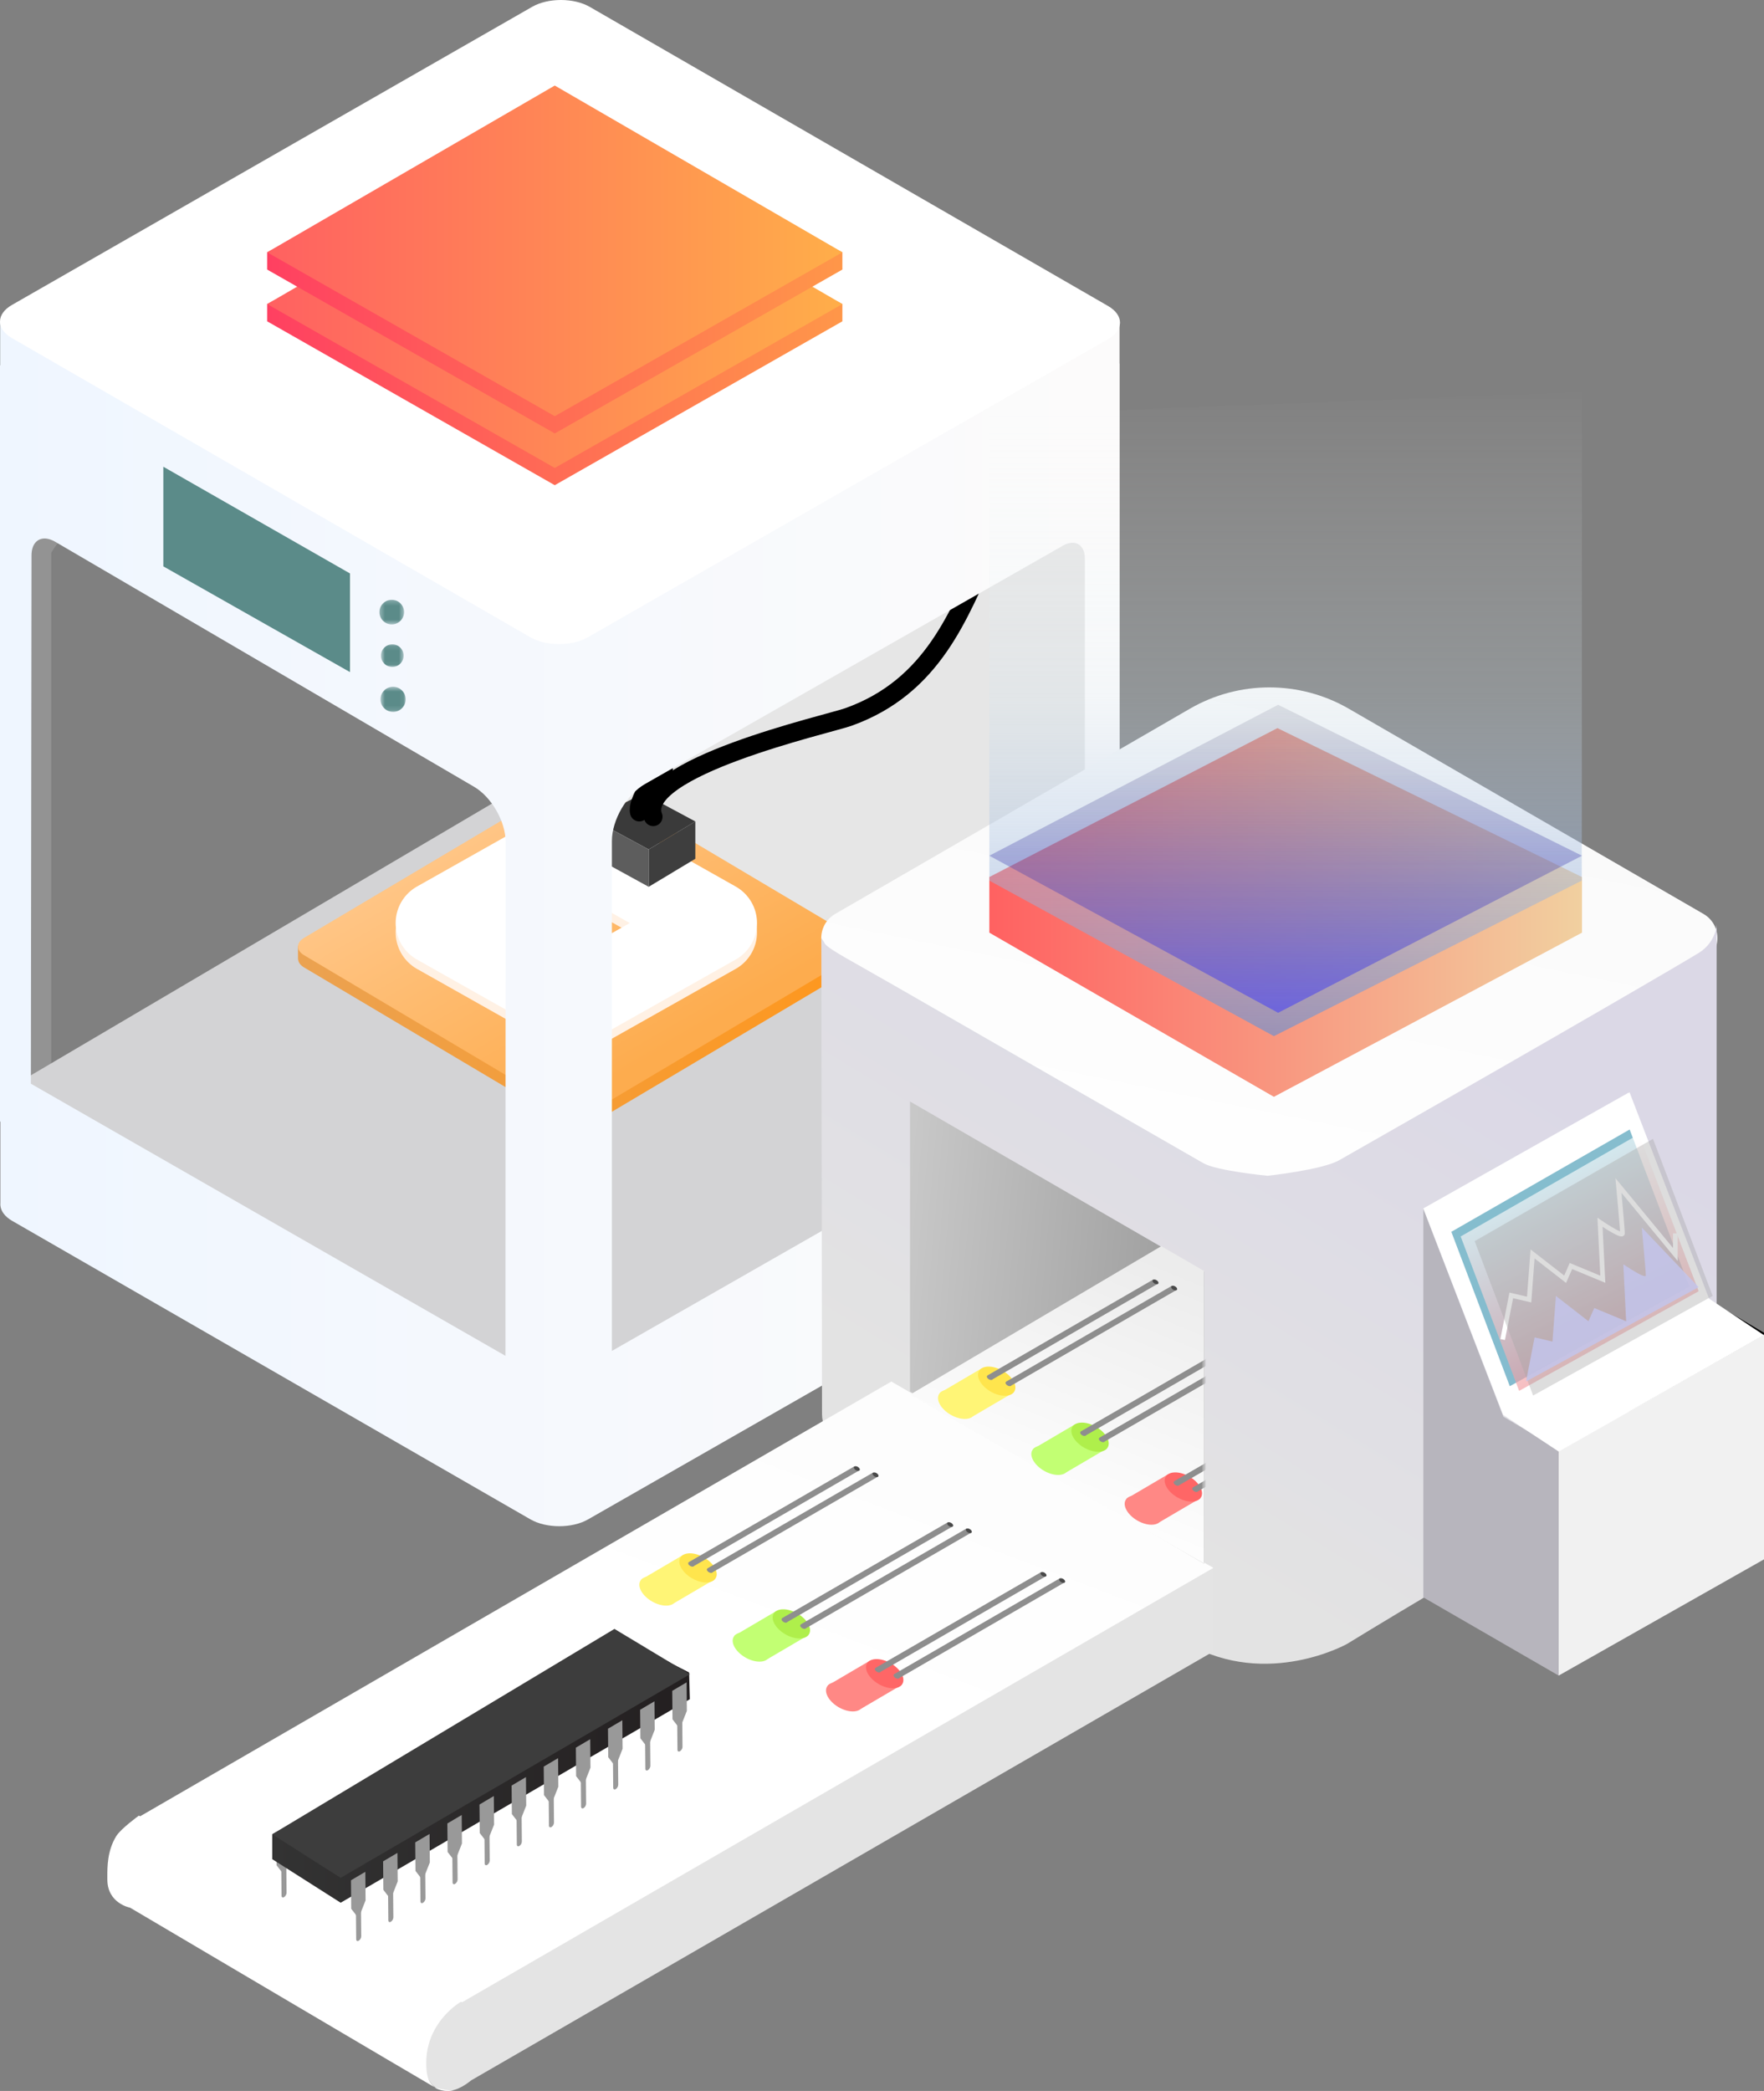 <?xml version="1.0" encoding="UTF-8"?>
<svg width="378px" height="448px" viewBox="0 0 378 448" version="1.1" xmlns="http://www.w3.org/2000/svg" xmlns:xlink="http://www.w3.org/1999/xlink">
    <rect x="0" y="0" width="378" height="448" fill="#808080" stroke="none"/>
    <!-- Generator: Sketch 52.6 (67491) - http://www.bohemiancoding.com/sketch -->
    <title>MachineTopImage</title>
    <desc>Created with Sketch.</desc>
    <defs>
        <polygon id="path-1" points="0.767 60.729 121.809 60.729 121.809 0.637 0.767 0.637"></polygon>
        <polygon id="path-3" points="0.767 60.729 34.534 58.594 93.166 54.888 121.809 60.627 120.225 32.799 62.437 0.637 1.27 32.358"></polygon>
        <polygon id="path-5" points="0 64150.458 64175.353 64150.458 64175.353 0 0 0"></polygon>
        <linearGradient x1="50.422%" y1="31.671%" x2="50.113%" y2="81.58%" id="linearGradient-7">
            <stop stop-color="#FFFFFF" offset="0%"></stop>
            <stop stop-color="#FFFFFF" offset="100%"></stop>
        </linearGradient>
        <polygon id="path-8" points="0.564 32.257 0.914 0.479 75.413 44.412 75.413 75.772"></polygon>
        <polygon id="path-10" points="0 64683.896 63854.615 64683.896 63854.615 0 0 0"></polygon>
        <linearGradient x1="56.42%" y1="37.106%" x2="42.204%" y2="66.733%" id="linearGradient-12">
            <stop stop-color="#FFFFFF" offset="0%"></stop>
            <stop stop-color="#FFFFFF" offset="100%"></stop>
        </linearGradient>
        <polygon id="path-13" points="0.901 31.587 57.719 0.695 58.476 28.844 0.901 62.864"></polygon>
        <polygon id="path-15" points="0 64511.016 64442.75 64511.016 64442.75 0 0 0"></polygon>
        <linearGradient x1="39.853%" y1="31.792%" x2="58.504%" y2="67.577%" id="linearGradient-17">
            <stop stop-color="#FFFFFF" offset="0%"></stop>
            <stop stop-color="#FFFFFF" offset="100%"></stop>
        </linearGradient>
        <linearGradient x1="-0%" y1="50%" x2="100.001%" y2="50%" id="linearGradient-18">
            <stop stop-color="#EBA251" offset="0%"></stop>
            <stop stop-color="#FF971C" offset="100%"></stop>
        </linearGradient>
        <linearGradient x1="24.246%" y1="76.164%" x2="75.754%" y2="23.835%" id="linearGradient-19">
            <stop stop-color="#FFC585" offset="0%"></stop>
            <stop stop-color="#FDAC4E" offset="94.387%"></stop>
            <stop stop-color="#FDAC4E" offset="100%"></stop>
        </linearGradient>
        <linearGradient x1="8.98806633e-05%" y1="50%" x2="100%" y2="50%" id="linearGradient-20">
            <stop stop-color="#EFF6FF" offset="0%"></stop>
            <stop stop-color="#FCFBFB" offset="97.089%"></stop>
            <stop stop-color="#FCFBFB" offset="100%"></stop>
        </linearGradient>
        <polygon id="path-21" points="0.305 5.786 5.586 5.786 5.586 0.506 0.305 0.506"></polygon>
        <polygon id="path-23" points="0.635 14.896 5.49 14.896 5.49 10.041 0.635 10.041"></polygon>
        <polygon id="path-25" points="0.535 24.53 5.924 24.53 5.924 19.141 0.535 19.141"></polygon>
        <linearGradient x1="0%" y1="50.001%" x2="100%" y2="50.001%" id="linearGradient-27">
            <stop stop-color="#FF4061" offset="0%"></stop>
            <stop stop-color="#FF4061" offset="0.471%"></stop>
            <stop stop-color="#FF9749" offset="100%"></stop>
        </linearGradient>
        <linearGradient x1="0%" y1="50.001%" x2="100%" y2="50.001%" id="linearGradient-28">
            <stop stop-color="#FF6161" offset="0%"></stop>
            <stop stop-color="#FF6161" offset="0.471%"></stop>
            <stop stop-color="#FFAE49" offset="100%"></stop>
        </linearGradient>
        <linearGradient x1="0%" y1="50%" x2="100%" y2="50%" id="linearGradient-29">
            <stop stop-color="#FF4061" offset="0%"></stop>
            <stop stop-color="#FF4061" offset="0.471%"></stop>
            <stop stop-color="#FF9749" offset="100%"></stop>
        </linearGradient>
        <linearGradient x1="0%" y1="50%" x2="100%" y2="50%" id="linearGradient-30">
            <stop stop-color="#FF6161" offset="0%"></stop>
            <stop stop-color="#FF6161" offset="0.471%"></stop>
            <stop stop-color="#FFAE49" offset="100%"></stop>
        </linearGradient>
        <linearGradient x1="68.668%" y1="2.915%" x2="31.588%" y2="106.524%" id="linearGradient-31">
            <stop stop-color="#F9F9F9" offset="0%"></stop>
            <stop stop-color="#FFFFFF" offset="100%"></stop>
        </linearGradient>
        <linearGradient x1="59.83%" y1="5.874%" x2="16.842%" y2="65.717%" id="linearGradient-32">
            <stop stop-color="#DBD8E6" offset="0%"></stop>
            <stop stop-color="#E3E3E3" offset="100%"></stop>
        </linearGradient>
        <linearGradient x1="0%" y1="0%" x2="0%" y2="100%" id="linearGradient-33">
            <stop stop-color="#FFFFFF" offset="0%"></stop>
            <stop stop-color="#FFFFFF" offset="100%"></stop>
        </linearGradient>
        <linearGradient x1="0%" y1="0%" x2="0%" y2="100%" id="linearGradient-34">
            <stop stop-color="#4198B2" offset="0%"></stop>
            <stop stop-color="#4096B3" offset="100%"></stop>
        </linearGradient>
        <linearGradient x1="9.371%" y1="31.391%" x2="39.314%" y2="96.464%" id="linearGradient-35">
            <stop stop-color="#FFFFFF" offset="0%"></stop>
            <stop stop-color="#F0959A" offset="100%"></stop>
        </linearGradient>
        <linearGradient x1="0%" y1="104.185%" x2="100%" y2="104.185%" id="linearGradient-36">
            <stop stop-color="#FF6161" offset="0%"></stop>
            <stop stop-color="#F1D0A0" offset="100%"></stop>
        </linearGradient>
        <linearGradient x1="-16.602%" y1="0%" x2="-16.602%" y2="133.203%" id="linearGradient-37">
            <stop stop-color="#FFFFFF" stop-opacity="0.01" offset="0%"></stop>
            <stop stop-color="#D4E6F0" stop-opacity="0.214" offset="35.158%"></stop>
            <stop stop-color="#355CB9" offset="100%"></stop>
        </linearGradient>
        <linearGradient x1="72.021%" y1="8.835%" x2="54.378%" y2="38.88%" id="linearGradient-38">
            <stop stop-color="#FDFDFD" offset="0%"></stop>
            <stop stop-color="#FFFFFF" offset="100%"></stop>
        </linearGradient>
        <linearGradient x1="0%" y1="0%" x2="0%" y2="100%" id="linearGradient-39">
            <stop stop-color="#383757" stop-opacity="0.12" offset="0%"></stop>
            <stop stop-color="#3D39FF" stop-opacity="0.523" offset="100%"></stop>
        </linearGradient>
        <linearGradient x1="-17.597%" y1="73.031%" x2="89.421%" y2="88.284%" id="linearGradient-40">
            <stop stop-color="#CCCCCC" offset="0%"></stop>
            <stop stop-color="#9C9C9C" offset="100%"></stop>
        </linearGradient>
        <linearGradient x1="56.573%" y1="-6.272%" x2="23.875%" y2="79.207%" id="linearGradient-41">
            <stop stop-color="#ECECEC" offset="0%"></stop>
            <stop stop-color="#FFFFFF" offset="100%"></stop>
        </linearGradient>
        <rect id="path-42" x="0" y="0" width="133" height="102"></rect>
        <linearGradient x1="0%" y1="50%" x2="100%" y2="50%" id="linearGradient-44">
            <stop stop-color="#333333" offset="0%"></stop>
            <stop stop-color="#231F20" offset="100%"></stop>
        </linearGradient>
    </defs>
    <g id="Page-1" stroke="none" stroke-width="1" fill="none" fill-rule="evenodd">
        <g id="Artboard" transform="translate(-49, -156)">
            <g id="MachineTopImage" transform="translate(49, 156)">
                <g id="Group">
                    <g id="g1002" transform="translate(118.5, 163.5) scale(-1, 1) rotate(-180) translate(-118.5, -163.5) translate(1, 24)">
                        <g id="g1008" transform="translate(4.81, 175.405)" fill="#939393">
                            <path d="M3.917,0.979 C3.694,1.312 3.507,4.981 4.338,7.387 C5.056,9.465 7.862,13.688 10.162,13.541 C14.221,13.28 12.736,12.651 14.295,13.588 C15.497,14.31 12.347,11.933 13.725,12.477 C15.228,13.071 16.859,13.451 18.444,13.708 C19.891,13.942 19.739,13.144 21.191,13.145 C21.933,13.146 22.828,11.021 23.363,11.342 C23.706,11.548 23.115,12.321 22.973,12.508 C22.654,12.926 22.143,13.256 21.921,13.741 C21.591,14.458 21.29,15.332 20.706,15.89 C19.3,17.234 17.122,17.559 15.306,18.012 C13.135,18.553 10.611,19.204 8.351,18.967 C6.087,18.729 3.071,15.842 1.951,13.954 C1.491,13.182 1.503,12.228 1.129,11.438 C0.747,10.629 0.155,9.49 0.125,8.579 C0.096,7.699 0.742,7.006 0.997,6.224 C1.295,5.307 1.269,4.259 1.342,3.321 C1.441,2.045 2.093,1.269 3.082,0.555 C3.517,0.243 4.297,0.413 3.917,0.979" id="path1010"></path>
                        </g>
                        <polygon id="path1012" fill="#939393" points="0.538 184.523 9.991 184.523 9.991 65.535 0.538 65.535"></polygon>
                        <g id="g1014" transform="translate(120.48, 65.346)" fill="#E6E6E6">
                            <path d="M1.959,212.415 L0.941,63.523 L113.874,0.874 L113.468,127.8 C113.468,127.8 2.788,204.953 2.982,208.061" id="path1016"></path>
                        </g>
                        <g id="g1018" transform="translate(0.769, 0.251)" fill="#D3D3D5">
                            <polygon id="path1020" points="0 69.5 116.503 138.144 233.004 69.5 116.503 0.857"></polygon>
                        </g>
                        <g id="g1022" transform="translate(61.693, 22.514)">
                            <g id="g1078">
                                <g id="g1076-Clipped">
                                    <mask id="mask-2" fill="white">
                                        <use xlink:href="#path-1"></use>
                                    </mask>
                                    <g id="path1026"></g>
                                    <g id="g1076" opacity="0" mask="url(#mask-2)">
                                        <g id="g1074">
                                            <g id="g1072-Clipped">
                                                <mask id="mask-4" fill="white">
                                                    <use xlink:href="#path-3"></use>
                                                </mask>
                                                <g id="path1030"></g>
                                                <g id="g1072" mask="url(#mask-4)">
                                                    <g transform="translate(-33028.249, -32553.408)" id="g1070">
                                                        <g>
                                                            <g id="g1068-Clipped">
                                                                <mask id="mask-6" fill="white">
                                                                    <use xlink:href="#path-5"></use>
                                                                </mask>
                                                                <g id="path1046"></g>
                                                                <g id="g1068" mask="url(#mask-6)">
                                                                    <g transform="translate(33028.249, 32553.408)" id="g1066">
                                                                        <g>
                                                                            <polygon id="path1064" fill="url(#linearGradient-7)" points="0.767 60.729 34.534 58.594 93.166 54.888 121.809 60.627 120.225 32.799 62.437 0.637 1.27 32.358"></polygon>
                                                                        </g>
                                                                    </g>
                                                                </g>
                                                            </g>
                                                        </g>
                                                    </g>
                                                </g>
                                            </g>
                                        </g>
                                    </g>
                                </g>
                            </g>
                        </g>
                    </g>
                    <g id="g1080" transform="translate(147, 242) scale(-1, 1) rotate(-180) translate(-147, -242) translate(109, 204)">
                        <g id="g1082-Clipped">
                            <mask id="mask-9" fill="white">
                                <use xlink:href="#path-8"></use>
                            </mask>
                            <g id="path1084"></g>
                            <g id="g1082" mask="url(#mask-9)">
                                <g transform="translate(-32908.974, -32825.091)" id="g1088">
                                    <g>
                                        <g id="g1114-Clipped">
                                            <mask id="mask-11" fill="white">
                                                <use xlink:href="#path-10"></use>
                                            </mask>
                                            <g id="path1104"></g>
                                            <g id="g1114" mask="url(#mask-11)">
                                                <g transform="translate(32908.974, 32825.091)" id="g1116">
                                                    <g>
                                                        <polygon id="path1124" fill="url(#linearGradient-12)" points="0.564 32.257 0.914 0.479 75.413 44.412 75.413 75.772"></polygon>
                                                    </g>
                                                </g>
                                            </g>
                                        </g>
                                    </g>
                                </g>
                            </g>
                        </g>
                    </g>
                    <g id="g1126" transform="translate(91.5, 236.5) scale(-1, 1) rotate(-180) translate(-91.5, -236.5) translate(62, 205)">
                        <g id="g1128-Clipped">
                            <mask id="mask-14" fill="white">
                                <use xlink:href="#path-13"></use>
                            </mask>
                            <g id="path1130"></g>
                            <g id="g1128" mask="url(#mask-14)">
                                <g transform="translate(-33165.867, -32749.172)" id="g1134">
                                    <g>
                                        <g id="g1160-Clipped">
                                            <mask id="mask-16" fill="white">
                                                <use xlink:href="#path-15"></use>
                                            </mask>
                                            <g id="path1150"></g>
                                            <g id="g1160" mask="url(#mask-16)">
                                                <g transform="translate(33165.867, 32749.172)" id="g1162">
                                                    <g>
                                                        <polygon id="path1170" fill="url(#linearGradient-17)" points="0.901 31.587 57.719 0.695 58.476 28.844 0.901 62.864"></polygon>
                                                    </g>
                                                </g>
                                            </g>
                                        </g>
                                    </g>
                                </g>
                            </g>
                        </g>
                    </g>
                    <g id="g1172" transform="translate(124, 205.5) scale(-1, 1) rotate(-180) translate(-124, -205.5) translate(63, 170)" fill="url(#linearGradient-18)">
                        <g id="g1174">
                            <g id="g1180">
                                <g id="g1182">
                                    <path d="M56.454,69.686 L3.616,38.309 L0.857,38.309 L0.857,35.617 L0.857,35.553 L0.857,35.49 L0.878,35.49 C0.918,34.855 1.32,34.223 2.135,33.738 L56.454,1.475 C59.063,-0.073 63.286,-0.073 65.894,1.475 L120.212,33.738 C121.029,34.223 121.42,34.855 121.459,35.49 L121.491,35.49 L121.491,35.586 L121.491,38.309 L118.732,38.309 L65.894,69.686 C64.589,70.459 62.879,70.848 61.169,70.848 C59.46,70.848 57.76,70.459 56.454,69.686" id="path1190"></path>
                                </g>
                            </g>
                        </g>
                    </g>
                    <g id="g1192" transform="translate(124, 203) scale(-1, 1) rotate(-180) translate(-124, -203) translate(63, 167)" fill="url(#linearGradient-19)">
                        <g id="g1194">
                            <g id="g1200">
                                <g id="g1202">
                                    <path d="M56.451,70.31 L2.137,38.048 C0.422,37.029 0.422,35.376 2.137,34.357 L56.451,2.094 C59.059,0.544 63.288,0.544 65.896,2.094 L120.208,34.357 C121.924,35.376 121.924,37.029 120.208,38.048 L65.896,70.31 C64.592,71.086 62.883,71.473 61.173,71.473 C59.464,71.473 57.755,71.086 56.451,70.31" id="path1212"></path>
                                </g>
                            </g>
                        </g>
                    </g>
                    <g id="g1222" transform="translate(123.5, 200) scale(-1, 1) rotate(-180) translate(-123.5, -200) translate(93, 183)" stroke="#FFF1E4" stroke-linecap="round" stroke-linejoin="round" stroke-width="17.96">
                        <polygon id="path1224" points="30.5 34 60.237 17.233 30.5 0.466 0.762 17.233"></polygon>
                    </g>
                    <g id="g1226" transform="translate(155, 198.5) scale(-1, 1) rotate(-180) translate(-155, -198.5) translate(154, 197)" fill="#FFF1E4">
                        <path d="M2,3 L1.997,0.771 C1.556,1.024 0.869,1.359 0.869,1.359 L2,3 Z" id="path1228"></path>
                    </g>
                    <g id="g1230" transform="translate(95, 198.5) scale(-1, 1) rotate(-180) translate(-95, -198.5) translate(92, 196)" fill="#FFF1E4">
                        <path d="M0,4 L0,1.906 C0,1.906 3.738,-0.058 4.318,0.017 C4.898,0.091 5.95,4.385 5.95,4.385" id="path1232"></path>
                    </g>
                    <g id="g1234" transform="translate(104, 195) scale(-1, 1) rotate(-180) translate(-104, -195) translate(98, 191)" fill="#F3E3D4">
                        <path d="M2,0 C2,0 10.971,5.13 11.283,5.269 C11.596,5.408 11.823,7.977 11.823,7.977 L6.647,6.136 L0.689,2.262 L2,0 Z" id="path1236"></path>
                    </g>
                    <g id="g1238" transform="translate(140.5, 192.5) scale(-1, 1) rotate(-180) translate(-140.5, -192.5) translate(130, 186)" fill="#F3E3D4">
                        <polygon id="path1240" points="18 0 0.355 10.247 0.034 12.341 20.07 0.971"></polygon>
                    </g>
                    <g id="g1242" transform="translate(123.5, 197.5) scale(-1, 1) rotate(-180) translate(-123.5, -197.5) translate(93, 180)" stroke="#FFFFFF" stroke-linecap="round" stroke-linejoin="round" stroke-width="17.96">
                        <polygon id="path1244" points="30.5 34 60.237 17.233 48.385 10.55 30.5 0.465 0.762 17.233"></polygon>
                    </g>
                    <g id="Group-3" transform="translate(127, 170)">
                        <polygon id="path1248" fill="#3A3A3A" transform="translate(11, 6) scale(-1, 1) rotate(-180) translate(-11, -6) " points="0 6.5 10.815 12 22 6 12 -1.45394807e-12"></polygon>
                        <polygon id="path1252" fill="#3E3E3E" transform="translate(17, 13) scale(-1, 1) rotate(-180) translate(-17, -13) " points="12 14 22 20 22 12 12 6"></polygon>
                        <polygon id="path1256" fill="#5D5D5D" transform="translate(6, 12.75) scale(-1, 1) rotate(-180) translate(-6, -12.75) " points="-2.13162821e-14 20 12 13.5 12 5.5 -2.13162821e-14 12.087"></polygon>
                    </g>
                    <g id="g1258" transform="translate(139.5, 169) scale(-1, 1) rotate(-180) translate(-139.5, -169) translate(136, 164)" stroke="#000000" stroke-linecap="round" stroke-linejoin="round" stroke-width="4">
                        <path d="M1,0 C0.413,2.064 4.288,8.147 6.185,9.096" id="path1260"></path>
                    </g>
                    <path d="M139.973,118.478 C135.882,128.96 177.437,138.309 181.763,139.848 C200,146.336 205.5,161.977 211.5,175" id="path1264" stroke="#000000" stroke-width="4" stroke-linecap="round" stroke-linejoin="round" transform="translate(175.595, 146.739) scale(-1, 1) rotate(-180) translate(-175.595, -146.739) "></path>
                    <path d="M0.042,327 L0.042,317.715 L0,317.715 L0,155.696 L0.085,155.696 L0.085,149.954 L0.085,138.241 C0.069,138.07 0.07,137.901 0.085,137.73 L0.085,137.72 C0.191,136.526 1.015,135.345 2.601,134.43 L113.653,70.478 C117.061,68.516 122.589,68.506 126.003,70.458 L237.478,134.208 C239.355,135.281 240.158,136.716 239.975,138.123 L239.985,159.102 L239.922,159.069 L239.922,318.107 L239.9,318.107 L239.9,327 L0.042,327 Z M6.616,163.813 L6.754,277.012 C6.756,279.447 8.041,280.782 9.865,280.609 C10.473,280.55 11.139,280.328 11.84,279.919 L101.59,227.426 C105.321,225.244 108.346,219.978 108.344,215.658 L108.312,105.505 L6.616,163.813 Z M131.122,215.817 C131.122,220.325 134.296,225.786 138.215,228.02 L227.752,279.08 C228.403,279.451 229.025,279.648 229.589,279.695 C231.281,279.836 232.467,278.589 232.467,276.342 L232.467,164.492 L131.122,106.556 L131.122,215.817 Z" id="path1332" fill="url(#linearGradient-20)" fill-rule="nonzero" transform="translate(120, 198) scale(-1, 1) rotate(-180) translate(-120, -198) "></path>
                    <path d="M113.613,1.48 L2.552,65.563 C-0.855,67.53 -0.85,70.71 2.562,72.665 L114.036,136.539 C117.449,138.494 122.98,138.486 126.386,136.52 L237.447,72.437 C240.855,70.47 240.85,67.29 237.436,65.335 L125.963,1.461 C122.549,-0.494 117.021,-0.486 113.613,1.48" id="path1344" fill="#FFFFFF" transform="translate(120, 69) scale(-1, 1) rotate(-180) translate(-120, -69) "></path>
                    <polygon id="path1350" transform="translate(115.5, 226.5) scale(-1, 1) rotate(-180) translate(-115.5, -226.5) " points="53 263 178 263 178 190 53 190"></polygon>
                    <polygon id="path1366" transform="translate(55, 122) scale(-1, 1) rotate(-180) translate(-55, -122) " points="35 144 75 144 75 100 35 100"></polygon>
                    <polygon id="path1370" fill="#5B8B89" transform="translate(55, 122) scale(-1, 1) rotate(-180) translate(-55, -122) " points="35 144 75 121.135 75 100 35 122.654"></polygon>
                    <g id="path1386-+-path1398-+-path1402-+-path1414-+-path1418-+-path1460-+-path1464-Mask" transform="translate(81, 128)">
                        <mask id="mask-22" fill="white">
                            <use xlink:href="#path-21"></use>
                        </mask>
                        <g id="Mask" transform="translate(2.945, 3.146) scale(-1, 1) rotate(-180) translate(-2.945, -3.146) "></g>
                        <path d="M0.306,3.146 C0.306,4.604 1.488,5.786 2.947,5.786 C4.405,5.786 5.586,4.604 5.586,3.146 C5.586,1.688 4.405,0.506 2.947,0.506 C1.488,0.506 0.306,1.688 0.306,3.146" id="path1386" fill="#5B8B89" mask="url(#mask-22)" transform="translate(2.946, 3.146) scale(-1, 1) rotate(-180) translate(-2.946, -3.146) "></path>
                        <mask id="mask-24" fill="white">
                            <use xlink:href="#path-23"></use>
                        </mask>
                        <g id="path1398" transform="translate(3.062, 12.469) scale(-1, 1) rotate(-180) translate(-3.062, -12.469) "></g>
                        <path d="M0.635,12.469 C0.635,13.809 1.722,14.896 3.063,14.896 C4.404,14.896 5.49,13.809 5.49,12.469 C5.49,11.128 4.404,10.041 3.063,10.041 C1.722,10.041 0.635,11.128 0.635,12.469" id="path1402" fill="#5B8B89" mask="url(#mask-24)" transform="translate(3.062, 12.469) scale(-1, 1) rotate(-180) translate(-3.062, -12.469) "></path>
                        <mask id="mask-26" fill="white">
                            <use xlink:href="#path-25"></use>
                        </mask>
                        <g id="path1414" transform="translate(3.229, 21.836) scale(-1, 1) rotate(-180) translate(-3.229, -21.836) "></g>
                        <path d="M0.535,21.835 C0.535,23.323 1.741,24.529 3.229,24.529 C4.718,24.529 5.924,23.323 5.924,21.835 C5.924,20.347 4.718,19.141 3.229,19.141 C1.741,19.141 0.535,20.347 0.535,21.835" id="path1418" fill="#5B8B89" mask="url(#mask-26)" transform="translate(3.23, 21.835) scale(-1, 1) rotate(-180) translate(-3.23, -21.835) "></path>
                        <polygon id="path1460" fill="#FFE7C8" mask="url(#mask-26)" transform="translate(39.71, -60.898) scale(-1, 1) rotate(-180) translate(-39.71, 60.898) " points="-42.021 -60.898 39.709 -13.011 121.441 -60.898 39.709 -108.785"></polygon>
                        <polygon id="path1464" fill="#FFAD44" mask="url(#mask-26)" transform="translate(39.71, -67.402) scale(-1, 1) rotate(-180) translate(-39.71, 67.402) " points="-42.021 -67.402 39.709 -19.515 121.441 -67.402 39.709 -115.289"></polygon>
                    </g>
                    <g id="Group-2" transform="translate(57, 17)">
                        <g id="g4250" transform="translate(62.245, 51.511) scale(-1, 1) rotate(-180) translate(-62.245, -51.511) translate(0.245, 15.511)" fill="url(#linearGradient-27)">
                            <g id="g4252">
                                <g id="g4258">
                                    <g id="g4260">
                                        <polygon id="path4270" points="0 39.365 0 35.669 61.633 0.557 123.266 35.669 123.266 39.365 61.633 71.396"></polygon>
                                    </g>
                                </g>
                            </g>
                        </g>
                        <g id="g4272" transform="translate(62.245, 47.6) scale(-1, 1) rotate(-180) translate(-62.245, -47.6) translate(0.245, 11.6)" fill="url(#linearGradient-28)">
                            <g id="g4274">
                                <g id="g4280">
                                    <g id="g4282">
                                        <polygon id="path4292" points="0 35.454 61.633 0.341 123.266 35.454 61.633 71.182"></polygon>
                                    </g>
                                </g>
                            </g>
                        </g>
                        <g id="g4364" transform="translate(62.245, 40.756) scale(-1, 1) rotate(-180) translate(-62.245, -40.756) translate(0.245, 4.756)" fill="url(#linearGradient-29)">
                            <g id="g4366">
                                <g id="g4372">
                                    <g id="g4374">
                                        <path d="M0,39.697 L0,36.002 L61.633,0.89 L123.266,36.002 L123.266,39.697 C102.722,50.375 82.178,61.052 61.633,71.73 C41.089,61.052 20.544,50.375 0,39.697" id="path4384"></path>
                                    </g>
                                </g>
                            </g>
                        </g>
                        <g id="g4386" transform="translate(62.245, 36.844) scale(-1, 1) rotate(-180) translate(-62.245, -36.844) translate(0.245, 0.844)" fill="url(#linearGradient-30)">
                            <g id="g4388">
                                <g id="g4394">
                                    <g id="g4396">
                                        <polygon id="path4406" points="0 35.786 61.633 0.675 123.266 35.786 61.633 71.515"></polygon>
                                    </g>
                                </g>
                            </g>
                        </g>
                    </g>
                </g>
                <g id="Group-4" transform="translate(23, 84)">
                    <path d="M266.024,67.847 C255.492,61.755 242.508,61.755 231.976,67.847 L155.979,111.806 C151.985,114.117 151.985,119.883 155.979,122.194 L231.976,166.153 C242.508,172.245 255.492,172.245 266.024,166.153 L342.021,122.194 C346.015,119.883 346.015,114.117 342.021,111.806 L266.024,67.847 Z" id="Path" fill="url(#linearGradient-31)"></path>
                    <path d="M344.85,114 L344.85,219.444 C344.85,219.444 346.884,221.984 321.329,235.845 C295.774,249.706 265.662,268.212 265.662,268.212 C265.662,268.212 248.625,277.788 231.589,268.212 C214.552,258.635 156.913,225.969 156.913,225.969 C156.913,225.969 153.148,223.279 153.148,218.971 C153.148,214.663 153,117 153,117 C153,117 153.583,117.811 153.632,117.957 C153.89,118.725 156.032,120.026 161.608,123.155 C167.859,126.662 188.993,138.892 234.882,165.226 C237.741,166.867 248.625,167.917 248.625,167.917 C248.625,167.917 260.324,166.658 263.962,164.587 C315.656,135.154 338.638,121.655 341.022,120.165 C344.85,117.772 344.85,114 344.85,114 Z" id="Path" fill="url(#linearGradient-32)"></path>
                    <polygon id="Path" fill="#B7B5BD" points="282 258.242 311 275 311 226.551 299.153 219.54 282 175"></polygon>
                    <polygon id="Path" fill="#000000" points="326 233.242 355 250 355 201.551 343.153 194.54 326 150"></polygon>
                    <polygon id="Path" fill="#F1F1F1" points="311 275 355 250.1 355 202 311 226.9"></polygon>
                    <polygon id="Path" fill="url(#linearGradient-33)" points="343.225 194.231 326.176 150 282 174.906 299.097 219.137 311 227 355 202.068"></polygon>
                    <polygon id="Path" fill-opacity="0.64" fill="url(#linearGradient-34)" points="288 179.919 326.209 158 339 191.652 300.527 213"></polygon>
                    <polygon id="Path" fill-opacity="0.64" fill="url(#linearGradient-35)" points="290 180.919 328.209 159 341 192.652 302.527 214"></polygon>
                    <polygon id="Path" fill="url(#linearGradient-36)" points="189 115.826 249.977 151 316 115.826 316 103.908 250.737 72 189 103.908"></polygon>
                    <polygon id="Path" fill="url(#linearGradient-37)" points="189 4.949 189 104.674 249.977 138 315.952 104.674 316 0"></polygon>
                    <path d="M299,203 L300.844,193.54 L304.672,194.434 L305.409,184.66 L312.385,190.083 L313.627,187.251 L320.458,190.083 L319.858,177.877 C319.858,177.877 324.672,181.178 324.672,180.255 C324.672,179.332 323.81,170 323.81,170 L336,184.777 L336,180.255" id="Path" stroke="#FFFFFF"></path>
                    <polygon id="Path" fill-opacity="0.379" fill="#A8A8A8" points="293 181.919 331.209 160 344 193.652 305.527 215"></polygon>
                    <path d="M79.009,342.196 C78.206,342.394 77.294,342.749 76.262,343.28 C69.678,346.669 68,352.013 68,357.644 C68,363.274 71.851,365.402 76.019,363.064 C76.678,362.695 77.342,362.239 77.992,361.711 L237,269.84 L237,251 L79.009,342.196 Z" id="Path" fill="#E4E4E4"></path>
                    <path d="M75.781,344.873 C74.527,345.637 68.332,349.832 68.332,358.086 C68.332,361.245 69.07,362.257 70.115,363.204 C69.312,362.777 4.871,324.727 4.871,324.727 C4.871,324.727 0.002,323.845 0.002,318.666 C0.002,318.542 0.001,318.413 0.001,318.282 C-0.006,315.963 -0.016,312.542 1.901,309.415 C2.898,307.789 6.767,305 6.767,305 L7.025,305.148 L168,212 L237,251.927 L76,345 L75.781,344.873 Z M74.218,363.989 C74.218,363.989 70.918,363.631 70.115,363.204 C71.095,364.092 74.218,363.989 74.218,363.989 Z" id="Shape" fill="url(#linearGradient-38)"></path>
                    <polygon id="Path" fill="url(#linearGradient-39)" points="189 99.341 250.881 67 316 99.341 250.881 133"></polygon>
                    <polygon id="Path" fill="url(#linearGradient-40)" points="172 214.14 172 152 235 188.429 235 251"></polygon>
                    <polygon id="Path" fill="url(#linearGradient-41)" points="235 188.296 235 251 172 214.813 225.842 183"></polygon>
                    <path d="M304,212 L305.844,202.54 L309.672,203.434 L310.409,193.66 L317.385,199.083 L318.627,196.251 L325.458,199.083 L324.858,186.877 C324.858,186.877 329.672,190.178 329.672,189.255 C329.672,188.332 328.81,179 328.81,179 L341,191.777" id="Path" fill-opacity="0.854" fill="#C3C4EB"></path>
                    <g id="Group" transform="translate(102, 183)">
                        <mask id="mask-43" fill="white">
                            <use xlink:href="#path-42"></use>
                        </mask>
                        <g id="Mask" fill-rule="nonzero"></g>
                        <g mask="url(#mask-43)">
                            <g transform="translate(90, 53) scale(-1, 1) translate(-90, -53) translate(12, 6)">
                                <path d="M51.786,48.367 C51.076,47.137 48.802,47.118 46.706,48.329 C44.612,49.538 43.49,51.515 44.202,52.746 C44.912,53.978 47.186,53.995 49.281,52.786 C51.374,51.577 52.497,49.599 51.786,48.367" id="path3488" fill="#FF8885"></path>
                                <path d="M35.811,48.017 L44.483,53.106 L51.621,48.116 L42.647,42.84 C40.369,44.566 38.09,46.292 35.811,48.017" id="path3492" fill="#FF8885"></path>
                                <path d="M43.214,43.404 C42.503,42.173 40.23,42.154 38.134,43.365 C36.039,44.574 34.918,46.552 35.628,47.784 C36.339,49.014 38.614,49.033 40.708,47.822 C42.802,46.613 43.924,44.636 43.214,43.404" id="path3496" fill="#FF6666"></path>
                                <path d="M41.095,45.19 C40.759,45.385 40.395,45.381 40.28,45.183 C28.467,38.353 16.655,31.521 4.843,24.69 C5.199,24.405 5.555,24.119 5.911,23.834 C17.743,30.677 29.576,37.519 41.408,44.363 C41.4,44.369 41.394,44.375 41.387,44.381 C41.432,44.405 41.471,44.438 41.496,44.481 C41.611,44.678 41.431,44.995 41.095,45.19" id="path3500" fill="#8E8E8E"></path>
                                <path d="M5.999,23.953 C5.885,23.756 5.521,23.753 5.185,23.946 C4.849,24.141 4.669,24.457 4.782,24.654 C4.897,24.853 5.261,24.856 5.597,24.661 C5.933,24.468 6.113,24.149 5.999,23.953" id="path3504" fill="#494949"></path>
                                <path d="M37.095,46.523 C36.759,46.718 36.395,46.714 36.28,46.517 C24.467,39.686 12.655,32.854 0.843,26.023 C1.199,25.738 1.555,25.453 1.911,25.167 C13.743,32.01 25.576,38.853 37.408,45.697 C37.4,45.702 37.394,45.709 37.387,45.714 C37.432,45.738 37.471,45.771 37.496,45.814 C37.611,46.011 37.431,46.329 37.095,46.523" id="path3508" fill="#8E8E8E"></path>
                                <path d="M1.999,25.286 C1.885,25.089 1.521,25.086 1.185,25.28 C0.849,25.474 0.669,25.79 0.782,25.988 C0.897,26.186 1.261,26.189 1.597,25.994 C1.933,25.801 2.113,25.482 1.999,25.286" id="path3512" fill="#494949"></path>
                                <path d="M71.786,37.701 C71.076,36.47 68.802,36.451 66.706,37.662 C64.612,38.871 63.49,40.849 64.202,42.079 C64.912,43.311 67.186,43.329 69.281,42.119 C71.374,40.91 72.497,38.933 71.786,37.701" id="path3516" fill="#C2FF73"></path>
                                <path d="M55.811,37.35 L64.483,42.44 L71.621,37.449 L62.647,32.173 C60.369,33.9 58.09,35.625 55.811,37.35" id="path3520" fill="#C2FF73"></path>
                                <path d="M63.214,32.737 C62.503,31.506 60.23,31.488 58.134,32.698 C56.039,33.908 54.918,35.885 55.63,37.117 C56.339,38.348 58.614,38.366 60.708,37.156 C62.802,35.946 63.924,33.969 63.214,32.737" id="path3524" fill="#AFEF4B"></path>
                                <path d="M61.095,34.523 C60.759,34.718 60.395,34.714 60.28,34.517 C48.467,27.686 36.655,20.854 24.843,14.023 C25.199,13.738 25.555,13.453 25.911,13.167 C37.743,20.01 49.576,26.853 61.408,33.697 C61.4,33.702 61.394,33.709 61.387,33.714 C61.432,33.738 61.471,33.771 61.496,33.814 C61.611,34.011 61.431,34.329 61.095,34.523" id="path3528" fill="#8E8E8E"></path>
                                <path d="M25.999,13.286 C25.885,13.089 25.521,13.086 25.185,13.28 C24.849,13.474 24.669,13.79 24.782,13.988 C24.897,14.186 25.261,14.189 25.597,13.994 C25.933,13.801 26.113,13.482 25.999,13.286" id="path3532" fill="#494949"></path>
                                <path d="M57.095,35.857 C56.759,36.051 56.395,36.047 56.28,35.85 C44.467,29.019 32.655,22.187 20.843,15.357 C21.199,15.071 21.555,14.786 21.911,14.501 C33.743,21.343 45.576,28.186 57.408,35.03 C57.4,35.035 57.394,35.042 57.387,35.047 C57.432,35.071 57.471,35.105 57.496,35.147 C57.611,35.345 57.431,35.662 57.095,35.857" id="path3536" fill="#8E8E8E"></path>
                                <path d="M21.999,14.62 C21.885,14.422 21.521,14.42 21.185,14.613 C20.849,14.808 20.669,15.124 20.782,15.321 C20.897,15.52 21.261,15.522 21.597,15.328 C21.933,15.134 22.113,14.816 21.999,14.62" id="path3540" fill="#494949"></path>
                                <path d="M91.786,25.701 C91.076,24.47 88.802,24.451 86.706,25.662 C84.612,26.871 83.49,28.849 84.202,30.079 C84.912,31.311 87.186,31.329 89.281,30.119 C91.374,28.91 92.497,26.933 91.786,25.701" id="path3544" fill="#FFF576"></path>
                                <path d="M75.811,25.35 L84.483,30.44 L91.621,25.449 L82.647,20.173 C80.369,21.9 78.09,23.625 75.811,25.35" id="path3548" fill="#FFF576"></path>
                                <path d="M83.214,20.737 C82.503,19.506 80.23,19.488 78.134,20.698 C76.039,21.908 74.918,23.885 75.63,25.117 C76.339,26.348 78.614,26.366 80.708,25.156 C82.802,23.946 83.924,21.969 83.214,20.737" id="path3552" fill="#FFE54D"></path>
                                <path d="M81.095,22.523 C80.759,22.718 80.395,22.714 80.28,22.517 C68.467,15.686 56.655,8.854 44.843,2.023 C45.198,1.738 45.555,1.453 45.911,1.167 C57.743,8.01 69.576,14.853 81.408,21.697 C81.4,21.702 81.394,21.709 81.387,21.714 C81.432,21.738 81.471,21.771 81.496,21.814 C81.611,22.011 81.431,22.329 81.095,22.523" id="path3556" fill="#8E8E8E"></path>
                                <path d="M45.999,1.286 C45.885,1.089 45.521,1.086 45.185,1.28 C44.849,1.474 44.668,1.79 44.783,1.988 C44.897,2.186 45.261,2.189 45.597,1.994 C45.933,1.801 46.113,1.482 45.999,1.286" id="path3560" fill="#494949"></path>
                                <path d="M77.095,23.857 C76.759,24.051 76.395,24.047 76.28,23.85 C64.467,17.019 52.655,10.187 40.843,3.357 C41.198,3.071 41.555,2.786 41.911,2.501 C53.743,9.343 65.576,16.186 77.408,23.03 C77.4,23.035 77.394,23.042 77.387,23.047 C77.432,23.071 77.471,23.105 77.496,23.147 C77.611,23.345 77.431,23.662 77.095,23.857" id="path3564" fill="#8E8E8E"></path>
                                <path d="M41.999,2.62 C41.885,2.422 41.521,2.42 41.185,2.613 C40.849,2.808 40.668,3.124 40.783,3.321 C40.897,3.52 41.261,3.522 41.597,3.328 C41.933,3.134 42.113,2.816 41.999,2.62" id="path3568" fill="#494949"></path>
                                <path d="M115.786,88.367 C115.076,87.137 112.802,87.118 110.706,88.329 C108.612,89.538 107.49,91.515 108.202,92.746 C108.912,93.978 111.186,93.995 113.281,92.786 C115.374,91.577 116.497,89.599 115.786,88.367" id="path3572" fill="#FF8885"></path>
                                <path d="M99.811,88.017 L108.483,93.106 L115.621,88.116 L106.647,82.84 C104.369,84.566 102.09,86.292 99.811,88.017" id="path3576" fill="#FF8885"></path>
                                <path d="M107.214,83.404 C106.503,82.173 104.23,82.154 102.134,83.365 C100.039,84.574 98.918,86.552 99.63,87.784 C100.339,89.014 102.614,89.033 104.708,87.822 C106.802,86.613 107.924,84.636 107.214,83.404" id="path3580" fill="#FF6666"></path>
                                <path d="M105.095,85.19 C104.759,85.385 104.395,85.381 104.28,85.183 C92.467,78.353 80.655,71.521 68.843,64.69 C69.198,64.405 69.555,64.119 69.911,63.834 C81.743,70.677 93.576,77.519 105.408,84.363 C105.4,84.369 105.394,84.375 105.387,84.381 C105.432,84.405 105.471,84.438 105.496,84.481 C105.611,84.678 105.431,84.995 105.095,85.19" id="path3584" fill="#8E8E8E"></path>
                                <path d="M69.999,63.953 C69.885,63.756 69.521,63.753 69.185,63.946 C68.849,64.141 68.668,64.457 68.783,64.654 C68.897,64.853 69.261,64.856 69.597,64.661 C69.933,64.468 70.113,64.149 69.999,63.953" id="path3588" fill="#494949"></path>
                                <path d="M101.095,86.523 C100.759,86.718 100.395,86.714 100.28,86.517 C88.467,79.686 76.655,72.854 64.843,66.023 C65.198,65.738 65.555,65.453 65.911,65.167 C77.743,72.01 89.576,78.853 101.408,85.697 C101.4,85.702 101.394,85.709 101.387,85.714 C101.432,85.738 101.471,85.771 101.496,85.814 C101.611,86.011 101.431,86.329 101.095,86.523" id="path3592" fill="#8E8E8E"></path>
                                <path d="M65.999,65.286 C65.885,65.089 65.521,65.086 65.185,65.28 C64.849,65.474 64.668,65.79 64.783,65.988 C64.897,66.186 65.261,66.189 65.597,65.994 C65.933,65.801 66.113,65.482 65.999,65.286" id="path3596" fill="#494949"></path>
                                <path d="M135.786,77.701 C135.076,76.47 132.802,76.451 130.706,77.662 C128.612,78.871 127.49,80.849 128.202,82.079 C128.912,83.311 131.186,83.329 133.281,82.119 C135.374,80.91 136.497,78.933 135.786,77.701" id="path3600" fill="#C2FF73"></path>
                                <path d="M119.811,77.35 L128.483,82.44 L135.621,77.449 L126.647,72.173 C124.369,73.9 122.09,75.625 119.811,77.35" id="path3604" fill="#C2FF73"></path>
                                <path d="M127.214,72.737 C126.503,71.506 124.23,71.488 122.134,72.698 C120.039,73.908 118.918,75.885 119.63,77.117 C120.339,78.348 122.614,78.366 124.708,77.156 C126.802,75.946 127.924,73.969 127.214,72.737" id="path3608" fill="#AFEF4B"></path>
                                <path d="M125.095,74.523 C124.759,74.718 124.395,74.714 124.28,74.517 C112.467,67.686 100.655,60.854 88.843,54.023 C89.198,53.738 89.555,53.453 89.911,53.167 C101.743,60.01 113.576,66.853 125.408,73.697 C125.4,73.702 125.394,73.709 125.387,73.714 C125.432,73.738 125.471,73.771 125.496,73.814 C125.611,74.011 125.431,74.329 125.095,74.523" id="path3612" fill="#8E8E8E"></path>
                                <path d="M89.999,53.286 C89.885,53.089 89.521,53.086 89.185,53.28 C88.849,53.474 88.668,53.79 88.783,53.988 C88.897,54.186 89.261,54.189 89.597,53.994 C89.933,53.801 90.113,53.482 89.999,53.286" id="path3616" fill="#494949"></path>
                                <path d="M121.095,75.857 C120.759,76.051 120.395,76.047 120.28,75.85 C108.467,69.019 96.655,62.187 84.843,55.357 C85.198,55.071 85.555,54.786 85.911,54.501 C97.743,61.343 109.576,68.186 121.408,75.03 C121.4,75.035 121.394,75.042 121.387,75.047 C121.432,75.071 121.471,75.105 121.496,75.147 C121.611,75.345 121.431,75.662 121.095,75.857" id="path3620" fill="#8E8E8E"></path>
                                <path d="M85.999,54.62 C85.885,54.422 85.521,54.42 85.185,54.613 C84.849,54.808 84.668,55.124 84.783,55.321 C84.897,55.52 85.261,55.522 85.597,55.328 C85.933,55.134 86.113,54.816 85.999,54.62" id="path3624" fill="#494949"></path>
                                <path d="M155.786,65.701 C155.076,64.47 152.802,64.451 150.706,65.662 C148.612,66.871 147.49,68.849 148.202,70.079 C148.912,71.311 151.186,71.329 153.281,70.119 C155.374,68.91 156.497,66.933 155.786,65.701" id="path3628" fill="#FFF576"></path>
                                <path d="M139.811,65.35 L148.483,70.44 L155.621,65.449 L146.647,60.173 C144.369,61.9 142.09,63.625 139.811,65.35" id="path3632" fill="#FFF576"></path>
                                <path d="M147.214,60.737 C146.503,59.506 144.23,59.488 142.134,60.698 C140.039,61.908 138.918,63.885 139.63,65.117 C140.339,66.348 142.614,66.366 144.708,65.156 C146.802,63.946 147.924,61.969 147.214,60.737" id="path3636" fill="#FFE54D"></path>
                                <path d="M145.095,62.523 C144.759,62.718 144.395,62.714 144.28,62.517 C132.467,55.686 120.655,48.854 108.843,42.023 C109.198,41.738 109.555,41.453 109.911,41.167 C121.743,48.01 133.576,54.853 145.408,61.697 C145.4,61.702 145.394,61.709 145.387,61.714 C145.432,61.738 145.471,61.771 145.496,61.814 C145.611,62.011 145.431,62.329 145.095,62.523" id="path3640" fill="#8E8E8E"></path>
                                <path d="M109.999,41.286 C109.885,41.089 109.521,41.086 109.185,41.28 C108.849,41.474 108.668,41.79 108.783,41.988 C108.897,42.186 109.261,42.189 109.597,41.994 C109.933,41.801 110.113,41.482 109.999,41.286" id="path3644" fill="#494949"></path>
                                <path d="M141.095,63.857 C140.759,64.051 140.395,64.047 140.28,63.85 C128.467,57.019 116.655,50.187 104.843,43.357 C105.198,43.071 105.555,42.786 105.911,42.501 C117.743,49.343 129.576,56.186 141.408,63.03 C141.4,63.035 141.394,63.042 141.387,63.047 C141.432,63.071 141.471,63.105 141.496,63.147 C141.611,63.345 141.431,63.662 141.095,63.857" id="path3648" fill="#8E8E8E"></path>
                                <path d="M105.999,42.62 C105.885,42.422 105.521,42.42 105.185,42.613 C104.849,42.808 104.668,43.124 104.783,43.321 C104.897,43.52 105.261,43.522 105.597,43.328 C105.933,43.134 106.113,42.816 105.999,42.62" id="path3652" fill="#494949"></path>
                            </g>
                        </g>
                    </g>
                    <g id="Group-2" transform="translate(35, 265)">
                        <path d="M3.023,51.465 C2.837,51.356 2.651,51.246 2.466,51.137 C2.046,50.889 1.627,50.642 1.207,50.394 L1.263,44.289 C1.657,43.76 2.083,43.248 2.477,42.716 C2.558,42.765 2.639,42.813 2.721,42.861 C2.789,42.901 2.855,42.94 2.922,42.98 C3.005,43.029 3.086,43.077 3.167,43.125 C3.547,44.11 3.959,45.117 4.338,46.104 C4.319,48.138 4.301,50.173 4.282,52.208 C3.862,51.96 3.442,51.713 3.023,51.465" id="path1724" fill="#999999" transform="translate(2.773, 47.462) scale(-1, 1) rotate(-180) translate(-2.773, -47.462) "></path>
                        <path d="M2.873,51.078 C2.574,50.903 2.33,51.042 2.328,51.386 L2.277,56.908 L3.356,57.544 L3.406,52.023 C3.409,51.676 3.17,51.254 2.873,51.078" id="path1728" fill="#999999" transform="translate(2.842, 54.273) scale(-1, 1) rotate(-180) translate(-2.842, -54.273) "></path>
                        <path d="M9.908,47.405 C9.722,47.296 9.536,47.186 9.35,47.076 C8.932,46.828 8.512,46.581 8.092,46.333 C8.11,44.3 8.129,42.265 8.148,40.229 C8.541,39.698 8.968,39.188 9.361,38.656 C9.442,38.705 9.524,38.753 9.606,38.801 C9.673,38.84 9.741,38.88 9.808,38.92 C9.889,38.968 9.97,39.016 10.052,39.064 C10.432,40.049 10.845,41.056 11.224,42.044 C11.205,44.077 11.185,46.112 11.166,48.148 C10.746,47.9 10.328,47.653 9.908,47.405" id="path1732" fill="#999999" transform="translate(9.658, 43.402) scale(-1, 1) rotate(-180) translate(-9.658, -43.402) "></path>
                        <path d="M9.757,47.019 C9.459,46.843 9.215,46.981 9.212,47.327 L9.161,52.848 L10.24,53.485 L10.291,47.963 C10.295,47.617 10.056,47.195 9.757,47.019" id="path1736" fill="#999999" transform="translate(9.726, 50.214) scale(-1, 1) rotate(-180) translate(-9.726, -50.214) "></path>
                        <path d="M16.792,43.345 C16.606,43.235 16.42,43.125 16.235,43.016 C15.815,42.768 15.395,42.521 14.976,42.273 C14.995,40.239 15.014,38.204 15.032,36.169 C15.426,35.639 15.852,35.127 16.246,34.596 C16.327,34.645 16.408,34.693 16.49,34.741 C16.558,34.78 16.624,34.819 16.691,34.86 C16.774,34.908 16.855,34.956 16.936,35.004 C17.316,35.989 17.728,36.996 18.107,37.983 L18.051,44.088 C17.631,43.84 17.211,43.593 16.792,43.345" id="path1740" fill="#999999" transform="translate(16.542, 39.342) scale(-1, 1) rotate(-180) translate(-16.542, -39.342) "></path>
                        <path d="M16.641,42.959 C16.344,42.783 16.1,42.921 16.096,43.265 L16.045,48.788 L17.124,49.425 L17.175,43.903 C17.179,43.556 16.94,43.135 16.641,42.959" id="path1744" fill="#999999" transform="translate(16.61, 46.154) scale(-1, 1) rotate(-180) translate(-16.61, -46.154) "></path>
                        <path d="M23.676,39.287 C23.49,39.177 23.304,39.068 23.119,38.959 C22.699,38.711 22.28,38.464 21.86,38.216 L21.916,32.111 C22.31,31.58 22.736,31.069 23.13,30.537 C23.211,30.587 23.292,30.635 23.374,30.683 C23.442,30.723 23.508,30.761 23.575,30.801 C23.658,30.849 23.739,30.897 23.82,30.945 C24.2,31.932 24.612,32.937 24.991,33.925 C24.972,35.96 24.954,37.993 24.935,40.029 C24.515,39.781 24.095,39.535 23.676,39.287" id="path1748" fill="#999999" transform="translate(23.426, 35.283) scale(-1, 1) rotate(-180) translate(-23.426, -35.283) "></path>
                        <path d="M23.526,38.9 C23.227,38.724 22.983,38.863 22.981,39.208 L22.93,44.731 L24.009,45.367 L24.059,39.845 C24.062,39.499 23.823,39.076 23.526,38.9" id="path1752" fill="#999999" transform="translate(23.495, 42.095) scale(-1, 1) rotate(-180) translate(-23.495, -42.095) "></path>
                        <path d="M30.561,35.227 C30.375,35.117 30.189,35.008 30.003,34.897 C29.585,34.649 29.165,34.403 28.745,34.155 C28.763,32.12 28.782,30.087 28.801,28.051 C29.194,27.52 29.621,27.009 30.014,26.477 C30.095,26.527 30.177,26.575 30.259,26.623 C30.326,26.661 30.394,26.701 30.461,26.741 C30.542,26.789 30.623,26.837 30.705,26.885 C31.085,27.871 31.498,28.877 31.877,29.864 L31.819,35.969 C31.399,35.721 30.981,35.475 30.561,35.227" id="path1756" fill="#999999" transform="translate(30.311, 31.223) scale(-1, 1) rotate(-180) translate(-30.311, -31.223) "></path>
                        <path d="M30.41,34.84 C30.111,34.664 29.867,34.803 29.865,35.148 L29.814,40.67 L30.893,41.307 L30.943,35.784 C30.947,35.439 30.709,35.016 30.41,34.84" id="path1760" fill="#999999" transform="translate(30.379, 38.035) scale(-1, 1) rotate(-180) translate(-30.379, -38.035) "></path>
                        <path d="M37.445,31.167 C37.259,31.057 37.073,30.948 36.888,30.839 C36.468,30.591 36.048,30.344 35.629,30.096 L35.685,23.991 C36.079,23.461 36.505,22.949 36.899,22.419 C36.98,22.468 37.061,22.516 37.143,22.564 C37.211,22.603 37.277,22.641 37.344,22.683 C37.427,22.731 37.508,22.779 37.589,22.827 C37.969,23.812 38.381,24.819 38.76,25.805 C38.741,27.84 38.723,29.875 38.704,31.909 C38.284,31.661 37.864,31.415 37.445,31.167" id="path1764" fill="#999999" transform="translate(37.195, 27.164) scale(-1, 1) rotate(-180) translate(-37.195, -27.164) "></path>
                        <path d="M37.294,30.782 C36.997,30.606 36.753,30.744 36.749,31.088 L36.698,36.611 L37.777,37.247 L37.828,31.726 C37.832,31.379 37.593,30.958 37.294,30.782" id="path1768" fill="#999999" transform="translate(37.263, 33.976) scale(-1, 1) rotate(-180) translate(-37.263, -33.976) "></path>
                        <path d="M44.329,27.108 C44.144,26.999 43.957,26.89 43.772,26.78 C43.352,26.532 42.933,26.286 42.513,26.038 L42.569,19.932 C42.963,19.402 43.389,18.891 43.783,18.359 C43.864,18.408 43.945,18.456 44.028,18.504 C44.095,18.544 44.161,18.583 44.228,18.623 C44.311,18.671 44.392,18.719 44.473,18.767 C44.853,19.754 45.265,20.759 45.644,21.747 C45.625,23.78 45.607,25.815 45.588,27.851 C45.168,27.603 44.748,27.356 44.329,27.108" id="path1772" fill="#999999" transform="translate(44.079, 23.105) scale(-1, 1) rotate(-180) translate(-44.079, -23.105) "></path>
                        <path d="M44.179,26.722 C43.88,26.546 43.636,26.684 43.634,27.03 L43.583,32.551 L44.662,33.188 L44.712,27.667 C44.715,27.32 44.476,26.898 44.179,26.722" id="path1776" fill="#999999" transform="translate(44.148, 29.917) scale(-1, 1) rotate(-180) translate(-44.148, -29.917) "></path>
                        <path d="M51.214,23.048 C51.028,22.939 50.842,22.828 50.656,22.719 C50.238,22.471 49.818,22.224 49.398,21.976 C49.416,19.942 49.435,17.908 49.454,15.872 C49.847,15.342 50.274,14.831 50.667,14.299 C50.748,14.348 50.83,14.396 50.912,14.444 C50.979,14.483 51.047,14.523 51.114,14.563 C51.195,14.611 51.276,14.659 51.358,14.707 C51.738,15.692 52.151,16.699 52.53,17.686 L52.472,23.791 C52.052,23.543 51.634,23.296 51.214,23.048" id="path1780" fill="#999999" transform="translate(50.964, 19.045) scale(-1, 1) rotate(-180) translate(-50.964, -19.045) "></path>
                        <path d="M51.063,22.662 C50.765,22.486 50.521,22.625 50.518,22.97 L50.467,28.491 L51.546,29.129 L51.597,23.606 C51.601,23.261 51.362,22.838 51.063,22.662" id="path1784" fill="#999999" transform="translate(51.032, 25.857) scale(-1, 1) rotate(-180) translate(-51.032, -25.857) "></path>
                        <path d="M58.098,18.99 C57.912,18.88 57.726,18.771 57.541,18.662 C57.121,18.414 56.701,18.167 56.282,17.919 L56.338,11.814 C56.732,11.284 57.158,10.772 57.552,10.24 C57.633,10.29 57.714,10.338 57.796,10.386 C57.864,10.426 57.93,10.464 57.997,10.506 C58.08,10.554 58.161,10.602 58.242,10.65 C58.622,11.635 59.034,12.642 59.413,13.628 C59.394,15.663 59.376,17.698 59.357,19.732 C58.937,19.484 58.517,19.238 58.098,18.99" id="path1788" fill="#999999" transform="translate(57.848, 14.986) scale(-1, 1) rotate(-180) translate(-57.848, -14.986) "></path>
                        <path d="M57.947,18.602 C57.65,18.428 57.406,18.566 57.402,18.91 L57.351,24.433 L58.43,25.069 L58.481,19.548 C58.485,19.201 58.246,18.778 57.947,18.602" id="path1792" fill="#999999" transform="translate(57.916, 21.798) scale(-1, 1) rotate(-180) translate(-57.916, -21.798) "></path>
                        <path d="M64.982,14.93 C64.797,14.821 64.61,14.711 64.425,14.602 C64.005,14.353 63.586,14.106 63.166,13.858 C63.185,11.825 63.204,9.79 63.222,7.754 C63.616,7.223 64.042,6.713 64.436,6.181 C64.517,6.23 64.598,6.278 64.681,6.326 C64.748,6.365 64.816,6.405 64.882,6.445 C64.964,6.493 65.045,6.541 65.126,6.589 C65.506,7.574 65.918,8.581 66.297,9.569 C66.278,11.602 66.26,13.637 66.241,15.673 C65.821,15.425 65.401,15.178 64.982,14.93" id="path1796" fill="#999999" transform="translate(64.732, 10.927) scale(-1, 1) rotate(-180) translate(-64.732, -10.927) "></path>
                        <path d="M64.832,14.543 C64.533,14.367 64.289,14.506 64.287,14.851 L64.236,20.373 L65.315,21.01 L65.365,15.487 C65.368,15.142 65.129,14.719 64.832,14.543" id="path1800" fill="#999999" transform="translate(64.801, 17.738) scale(-1, 1) rotate(-180) translate(-64.801, -17.738) "></path>
                        <path d="M71.867,10.87 C71.681,10.759 71.496,10.65 71.309,10.541 C70.891,10.293 70.471,10.046 70.051,9.798 C70.069,7.763 70.088,5.729 70.107,3.694 C70.5,3.163 70.927,2.651 71.32,2.121 C71.401,2.17 71.483,2.218 71.565,2.266 C71.632,2.305 71.7,2.343 71.767,2.385 C71.848,2.433 71.929,2.481 72.011,2.529 C72.391,3.514 72.804,4.521 73.183,5.507 L73.125,11.613 C72.705,11.365 72.287,11.118 71.867,10.87" id="path1804" fill="#999999" transform="translate(71.617, 6.867) scale(-1, 1) rotate(-180) translate(-71.617, -6.867) "></path>
                        <path d="M71.716,10.483 C71.417,10.307 71.173,10.446 71.171,10.79 L71.12,16.313 L72.199,16.95 L72.249,11.427 C72.253,11.081 72.015,10.659 71.716,10.483" id="path1808" fill="#999999" transform="translate(71.685, 13.679) scale(-1, 1) rotate(-180) translate(-71.685, -13.679) "></path>
                        <path d="M0.333,16 L0.333,10.667 L15,1.333 L89.824,44.943 C89.772,45.963 89.72,49.648 89.667,50.667 C84.333,53.333 79,56.444 73.667,58.667 C49.223,45.333 24.777,29.333 0.333,16" id="path1828" fill="url(#linearGradient-44)" transform="translate(45.079, 30) scale(-1, 1) rotate(-180) translate(-45.079, -30) "></path>
                        <polygon id="path1840" fill="#3D3D3D" transform="translate(45.079, 26.667) scale(-1, 1) rotate(-180) translate(-45.079, -26.667) " points="0.333 9.333 15 1.07999996e-05 89.824 43.609 73.667 53.333"></polygon>
                        <path d="M19.023,60.798 C18.837,60.689 18.651,60.58 18.466,60.47 C18.046,60.222 17.627,59.976 17.207,59.728 L17.263,53.622 C17.657,53.093 18.083,52.581 18.477,52.049 C18.558,52.098 18.639,52.146 18.721,52.194 C18.789,52.234 18.855,52.273 18.922,52.313 C19.005,52.362 19.086,52.41 19.167,52.458 C19.547,53.444 19.959,54.45 20.338,55.437 C20.319,57.472 20.301,59.506 20.282,61.541 C19.862,61.293 19.442,61.046 19.023,60.798" id="path1844" fill="#999999" transform="translate(18.773, 56.795) scale(-1, 1) rotate(-180) translate(-18.773, -56.795) "></path>
                        <path d="M18.873,60.411 C18.574,60.236 18.33,60.375 18.328,60.719 L18.277,66.242 L19.356,66.878 L19.406,61.356 C19.409,61.01 19.17,60.587 18.873,60.411" id="path1848" fill="#999999" transform="translate(18.842, 63.607) scale(-1, 1) rotate(-180) translate(-18.842, -63.607) "></path>
                        <path d="M25.908,56.738 C25.722,56.629 25.536,56.52 25.35,56.409 C24.932,56.161 24.512,55.914 24.092,55.666 C24.11,53.633 24.129,51.598 24.148,49.562 C24.541,49.032 24.968,48.521 25.361,47.989 C25.442,48.038 25.524,48.086 25.606,48.134 C25.673,48.173 25.741,48.213 25.808,48.253 C25.889,48.301 25.97,48.349 26.052,48.397 C26.432,49.382 26.845,50.389 27.224,51.377 C27.205,53.41 27.185,55.445 27.166,57.481 C26.746,57.233 26.328,56.986 25.908,56.738" id="path1852" fill="#999999" transform="translate(25.658, 52.735) scale(-1, 1) rotate(-180) translate(-25.658, -52.735) "></path>
                        <path d="M25.757,56.352 C25.459,56.176 25.215,56.315 25.212,56.66 L25.161,62.181 L26.24,62.819 L26.291,57.296 C26.295,56.951 26.056,56.528 25.757,56.352" id="path1856" fill="#999999" transform="translate(25.726, 59.547) scale(-1, 1) rotate(-180) translate(-25.726, -59.547) "></path>
                        <path d="M32.792,52.679 C32.606,52.568 32.42,52.459 32.235,52.349 C31.815,52.101 31.395,51.855 30.976,51.607 C30.995,49.572 31.014,47.537 31.032,45.503 C31.426,44.972 31.852,44.46 32.246,43.929 C32.327,43.979 32.408,44.027 32.49,44.075 C32.558,44.113 32.624,44.152 32.691,44.193 C32.774,44.241 32.855,44.289 32.936,44.337 C33.316,45.323 33.728,46.329 34.107,47.316 L34.051,53.421 C33.631,53.173 33.211,52.927 32.792,52.679" id="path1860" fill="#999999" transform="translate(32.542, 48.675) scale(-1, 1) rotate(-180) translate(-32.542, -48.675) "></path>
                        <path d="M32.641,52.292 C32.344,52.116 32.1,52.255 32.096,52.599 L32.045,58.121 L33.124,58.759 L33.175,53.236 C33.179,52.889 32.94,52.468 32.641,52.292" id="path1864" fill="#999999" transform="translate(32.61, 55.487) scale(-1, 1) rotate(-180) translate(-32.61, -55.487) "></path>
                        <path d="M39.676,48.62 C39.49,48.511 39.304,48.401 39.119,48.292 C38.699,48.044 38.28,47.797 37.86,47.549 L37.916,41.444 C38.31,40.913 38.736,40.403 39.13,39.871 C39.211,39.92 39.292,39.968 39.374,40.016 C39.442,40.056 39.508,40.095 39.575,40.135 C39.658,40.183 39.739,40.231 39.82,40.279 C40.2,41.265 40.612,42.271 40.991,43.259 C40.972,45.293 40.954,47.327 40.935,49.363 C40.515,49.115 40.095,48.868 39.676,48.62" id="path1868" fill="#999999" transform="translate(39.426, 44.617) scale(-1, 1) rotate(-180) translate(-39.426, -44.617) "></path>
                        <path d="M39.526,48.233 C39.227,48.057 38.983,48.196 38.981,48.541 L38.93,54.064 L40.009,54.7 L40.059,49.179 C40.062,48.832 39.823,48.409 39.526,48.233" id="path1872" fill="#999999" transform="translate(39.495, 51.429) scale(-1, 1) rotate(-180) translate(-39.495, -51.429) "></path>
                        <path d="M46.561,44.56 C46.375,44.451 46.189,44.341 46.003,44.231 C45.585,43.983 45.165,43.736 44.745,43.488 C44.763,41.453 44.782,39.42 44.801,37.384 C45.194,36.853 45.621,36.343 46.014,35.811 C46.095,35.86 46.177,35.908 46.259,35.956 C46.326,35.995 46.394,36.035 46.461,36.075 C46.542,36.123 46.623,36.171 46.705,36.219 C47.085,37.204 47.498,38.211 47.877,39.197 L47.819,45.303 C47.399,45.055 46.981,44.808 46.561,44.56" id="path1876" fill="#999999" transform="translate(46.311, 40.557) scale(-1, 1) rotate(-180) translate(-46.311, -40.557) "></path>
                        <path d="M46.41,44.174 C46.111,43.998 45.867,44.136 45.865,44.482 L45.814,50.003 L46.893,50.64 L46.943,45.118 C46.947,44.772 46.709,44.35 46.41,44.174" id="path1880" fill="#999999" transform="translate(46.379, 47.369) scale(-1, 1) rotate(-180) translate(-46.379, -47.369) "></path>
                        <path d="M53.445,40.5 C53.259,40.391 53.073,40.281 52.888,40.172 C52.468,39.924 52.048,39.677 51.629,39.429 L51.685,33.324 C52.079,32.795 52.505,32.283 52.899,31.752 C52.98,31.801 53.061,31.849 53.143,31.897 C53.211,31.936 53.277,31.975 53.344,32.016 C53.427,32.064 53.508,32.112 53.589,32.16 C53.969,33.145 54.381,34.152 54.76,35.139 C54.741,37.173 54.723,39.208 54.704,41.243 C54.284,40.995 53.864,40.748 53.445,40.5" id="path1884" fill="#999999" transform="translate(53.195, 36.497) scale(-1, 1) rotate(-180) translate(-53.195, -36.497) "></path>
                        <path d="M53.294,40.115 C52.997,39.939 52.753,40.078 52.749,40.422 L52.698,45.944 L53.777,46.58 L53.828,41.059 C53.832,40.712 53.593,40.291 53.294,40.115" id="path1888" fill="#999999" transform="translate(53.263, 43.309) scale(-1, 1) rotate(-180) translate(-53.263, -43.309) "></path>
                        <path d="M60.329,36.442 C60.144,36.332 59.957,36.223 59.772,36.114 C59.352,35.866 58.933,35.619 58.513,35.371 L58.569,29.266 C58.963,28.735 59.389,28.224 59.783,27.692 C59.864,27.742 59.945,27.79 60.028,27.838 C60.095,27.878 60.161,27.916 60.228,27.956 C60.311,28.004 60.392,28.052 60.473,28.1 C60.853,29.087 61.265,30.092 61.644,31.08 C61.625,33.114 61.607,35.148 61.588,37.184 C61.168,36.936 60.748,36.69 60.329,36.442" id="path1892" fill="#999999" transform="translate(60.079, 32.438) scale(-1, 1) rotate(-180) translate(-60.079, -32.438) "></path>
                        <path d="M60.179,36.055 C59.88,35.879 59.636,36.018 59.634,36.363 L59.583,41.884 L60.662,42.522 L60.712,37 C60.715,36.654 60.476,36.231 60.179,36.055" id="path1896" fill="#999999" transform="translate(60.148, 39.25) scale(-1, 1) rotate(-180) translate(-60.148, -39.25) "></path>
                        <path d="M67.214,32.382 C67.028,32.272 66.842,32.162 66.656,32.052 C66.238,31.804 65.818,31.558 65.398,31.31 C65.416,29.275 65.435,27.242 65.454,25.206 C65.847,24.675 66.274,24.164 66.667,23.632 C66.748,23.682 66.83,23.73 66.912,23.778 C66.979,23.816 67.047,23.856 67.114,23.896 C67.195,23.944 67.276,23.992 67.358,24.04 C67.738,25.026 68.151,26.032 68.53,27.019 L68.472,33.124 C68.052,32.876 67.634,32.63 67.214,32.382" id="path1900" fill="#999999" transform="translate(66.964, 28.378) scale(-1, 1) rotate(-180) translate(-66.964, -28.378) "></path>
                        <path d="M67.063,31.995 C66.765,31.819 66.521,31.958 66.518,32.303 L66.467,37.825 L67.546,38.462 L67.597,32.939 C67.601,32.594 67.362,32.171 67.063,31.995" id="path1904" fill="#999999" transform="translate(67.032, 35.19) scale(-1, 1) rotate(-180) translate(-67.032, -35.19) "></path>
                        <path d="M74.098,28.323 C73.912,28.214 73.726,28.104 73.541,27.995 C73.121,27.747 72.701,27.5 72.282,27.252 L72.338,21.147 C72.732,20.618 73.158,20.106 73.552,19.574 C73.633,19.623 73.714,19.671 73.796,19.719 C73.864,19.759 73.93,19.798 73.997,19.839 C74.08,19.887 74.161,19.935 74.242,19.983 C74.622,20.968 75.034,21.975 75.413,22.962 C75.394,24.996 75.376,27.031 75.357,29.066 C74.937,28.818 74.517,28.571 74.098,28.323" id="path1908" fill="#999999" transform="translate(73.848, 24.32) scale(-1, 1) rotate(-180) translate(-73.848, -24.32) "></path>
                        <path d="M73.947,27.936 C73.65,27.761 73.406,27.9 73.402,28.244 L73.351,33.766 L74.43,34.402 L74.481,28.881 C74.485,28.534 74.246,28.112 73.947,27.936" id="path1912" fill="#999999" transform="translate(73.916, 31.131) scale(-1, 1) rotate(-180) translate(-73.916, -31.131) "></path>
                        <path d="M80.982,24.263 C80.797,24.154 80.61,24.045 80.425,23.935 C80.005,23.686 79.586,23.439 79.166,23.191 C79.185,21.158 79.204,19.123 79.222,17.087 C79.616,16.557 80.042,16.046 80.436,15.514 C80.517,15.563 80.598,15.611 80.681,15.659 C80.748,15.698 80.816,15.738 80.882,15.778 C80.964,15.826 81.045,15.874 81.126,15.922 C81.506,16.907 81.918,17.914 82.297,18.902 C82.278,20.935 82.26,22.97 82.241,25.006 C81.821,24.758 81.401,24.511 80.982,24.263" id="path1916" fill="#999999" transform="translate(80.732, 20.26) scale(-1, 1) rotate(-180) translate(-80.732, -20.26) "></path>
                        <path d="M80.832,23.877 C80.533,23.701 80.289,23.839 80.287,24.185 L80.236,29.706 L81.315,30.343 L81.365,24.821 C81.368,24.475 81.129,24.053 80.832,23.877" id="path1920" fill="#999999" transform="translate(80.801, 27.072) scale(-1, 1) rotate(-180) translate(-80.801, -27.072) "></path>
                        <path d="M87.867,20.203 C87.681,20.093 87.496,19.983 87.309,19.874 C86.891,19.626 86.471,19.379 86.051,19.131 C86.069,17.097 86.088,15.062 86.107,13.027 C86.5,12.497 86.927,11.985 87.32,11.454 C87.401,11.503 87.483,11.551 87.565,11.599 C87.632,11.638 87.7,11.677 87.767,11.718 C87.848,11.766 87.929,11.814 88.011,11.862 C88.391,12.847 88.804,13.854 89.183,14.841 L89.125,20.946 C88.705,20.698 88.287,20.451 87.867,20.203" id="path1924" fill="#999999" transform="translate(87.617, 16.2) scale(-1, 1) rotate(-180) translate(-87.617, -16.2) "></path>
                        <path d="M87.716,19.817 C87.417,19.641 87.173,19.779 87.171,20.123 L87.12,25.646 L88.199,26.283 L88.249,20.761 C88.253,20.414 88.015,19.993 87.716,19.817" id="path1928" fill="#999999" transform="translate(87.685, 23.012) scale(-1, 1) rotate(-180) translate(-87.685, -23.012) "></path>
                    </g>
                </g>
            </g>
        </g>
    </g>
</svg>